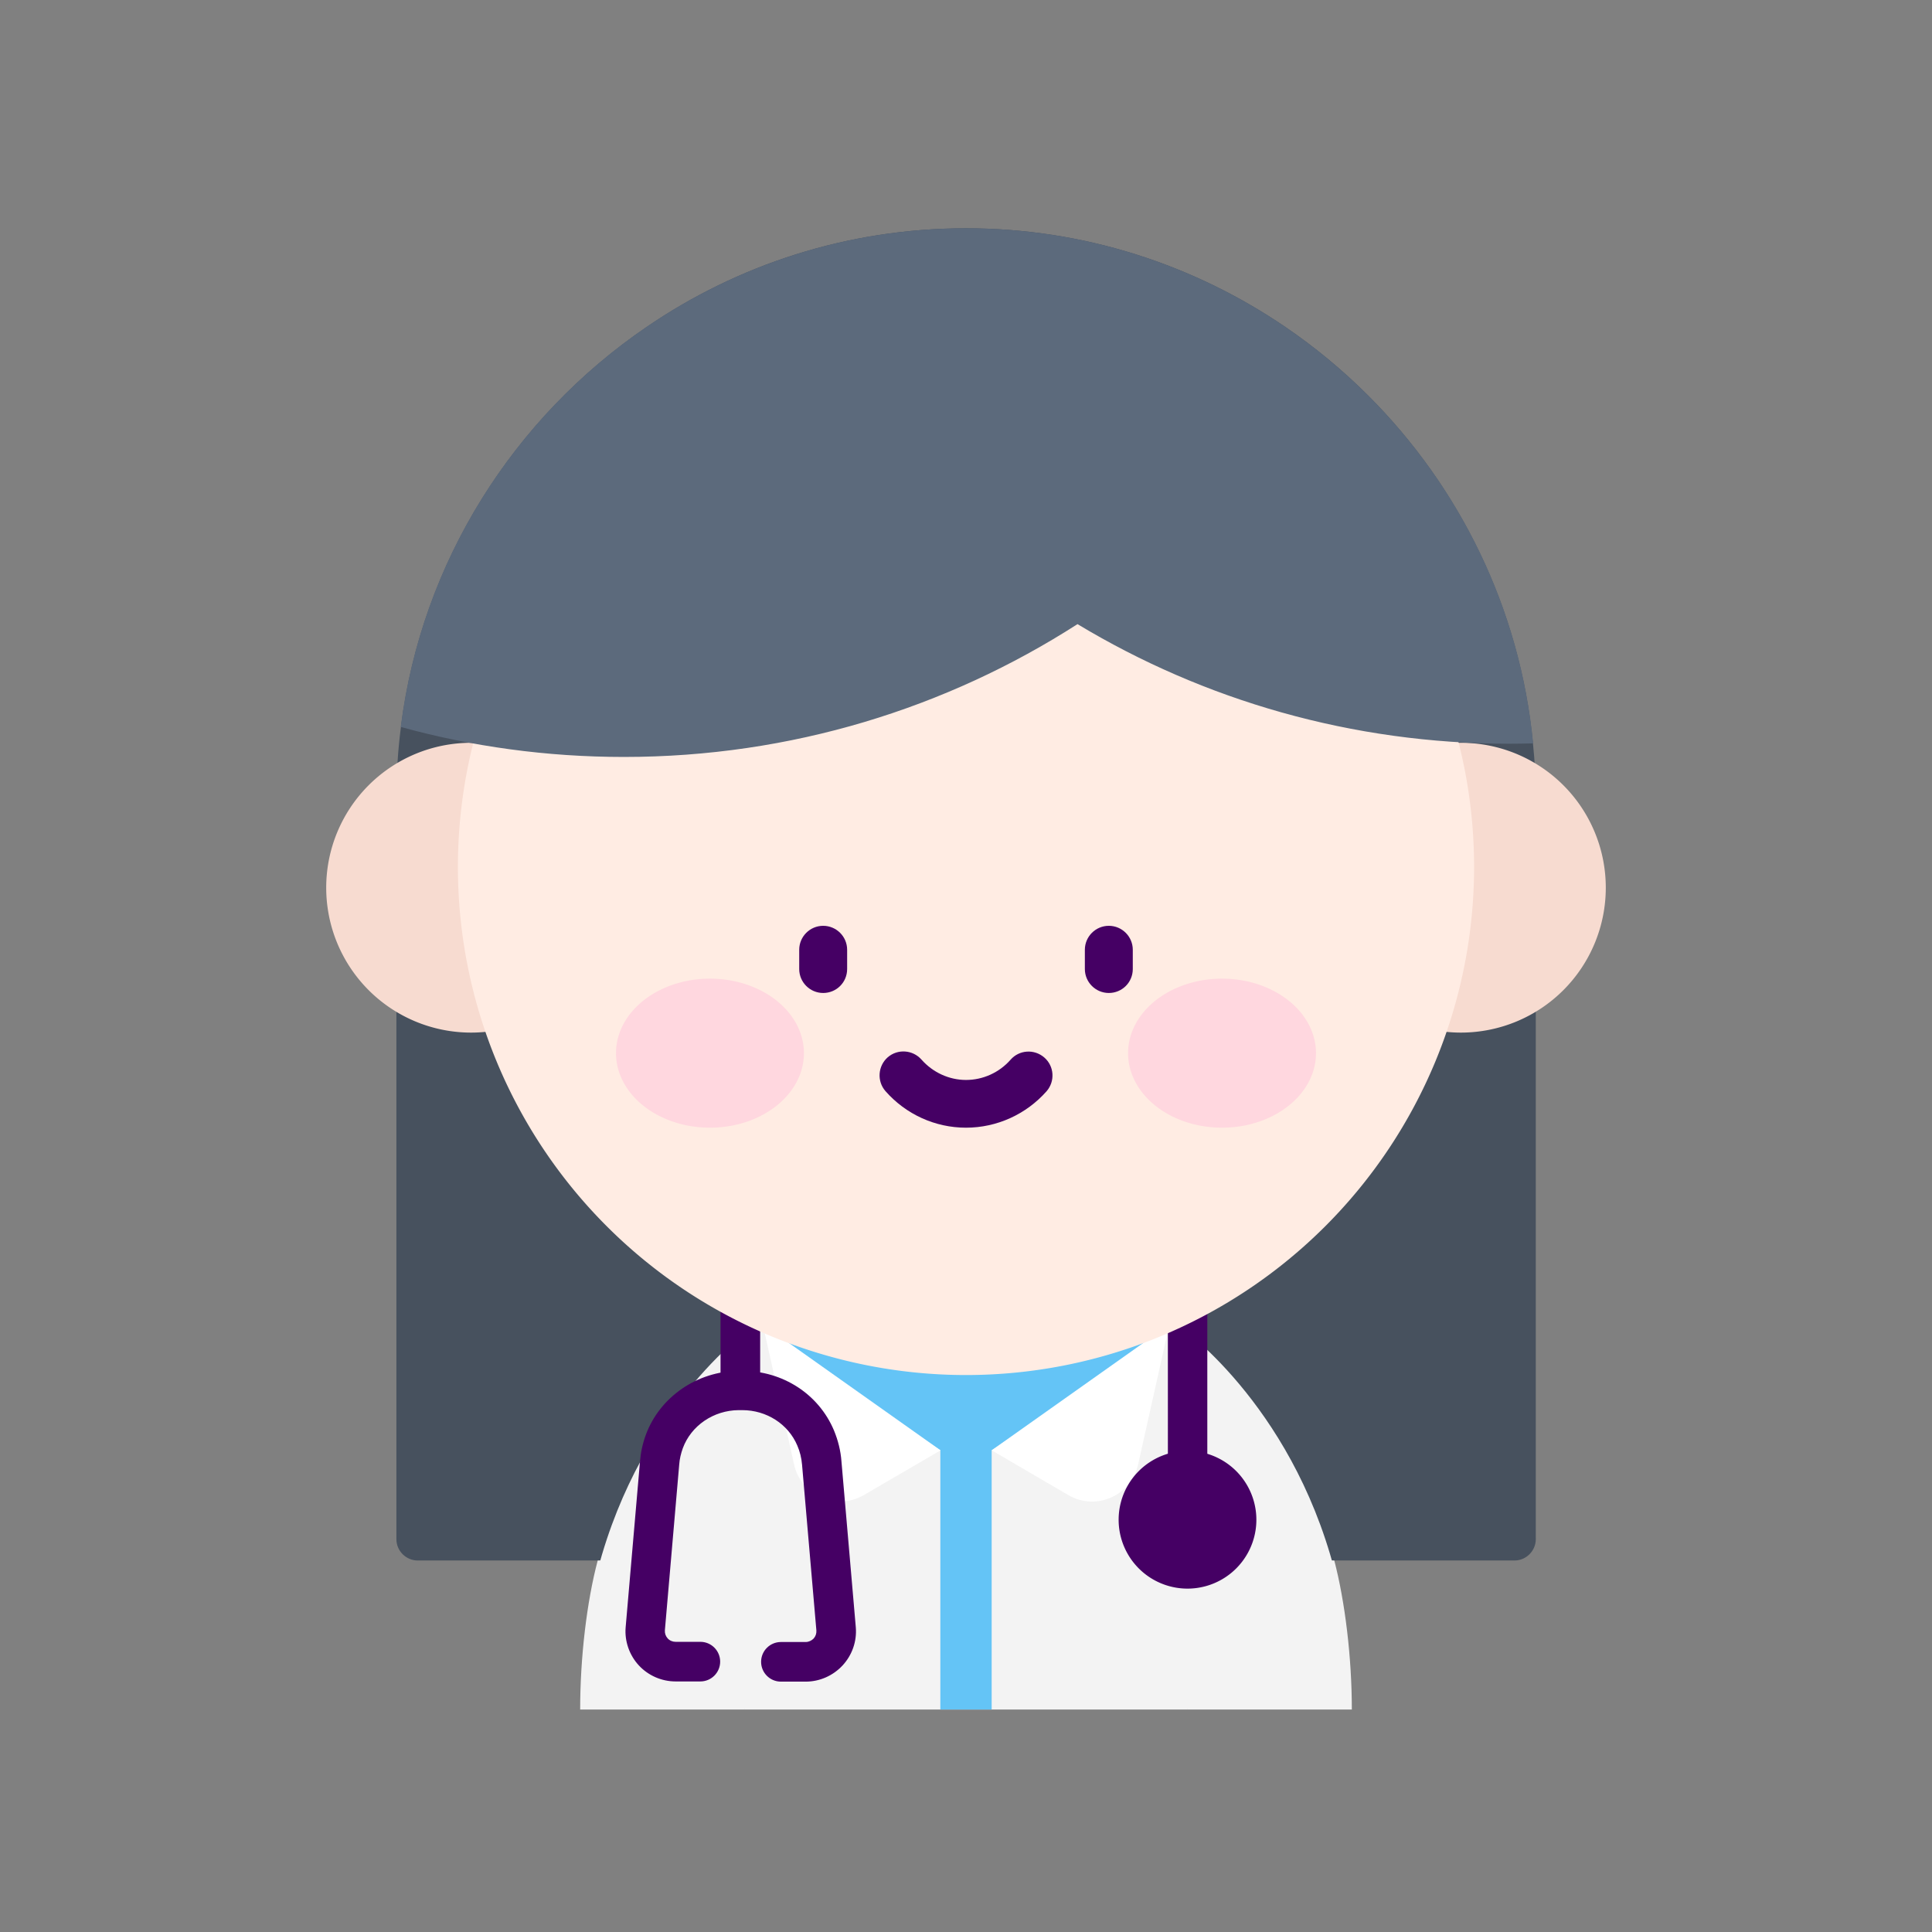 <?xml version="1.0" standalone="no"?><!DOCTYPE svg PUBLIC "-//W3C//DTD SVG 1.1//EN" "http://www.w3.org/Graphics/SVG/1.1/DTD/svg11.dtd"><svg t="1681573643326" class="icon" viewBox="0 0 1024 1024" version="1.1" xmlns="http://www.w3.org/2000/svg" p-id="1631" xmlns:xlink="http://www.w3.org/1999/xlink" width="200" height="200"><rect x="0" y="0" width="1024" height="1024" fill="#808080" stroke="none"/><path d="M814 422.9v392.9c0 6.2-5.1 11.3-11.3 11.3H221.4c-6.2 0-11.3-5.1-11.3-11.3V422.9c0-12.7 0.8-25.3 2.4-37.6 11-87.8 60.1-164.1 130.1-211.9C390.9 140.3 449.3 121 512 121s121 19.4 169.4 52.4c15.7 10.7 30.4 22.9 43.8 36.3 48.3 48.3 80.4 112.8 87.3 184.3 1 9.5 1.5 19.2 1.5 28.9z" fill="#47515E" p-id="1632"></path><path d="M707.3 832.1L631.5 904l-2.2 2.1H394.7l-2.2-2.1-75.7-71.9c23.4-89.3 83.4-130.1 83.4-130.1h223.7s59.9 40.8 83.4 130.1z" fill="#F3F3F3" p-id="1633"></path><path d="M394.7 827.1v79h-87.2c0-27.6 3.5-57.2 9.3-79h77.9zM716.5 906.1h-87.2v-79h77.9c5.7 21.8 9.3 51.4 9.3 79z" fill="#F3F3F3" p-id="1634"></path><path d="M525.6 768.7v137.4h-27.2V768.7l-87.2-58.4h202.6z" fill="#64C4F6" p-id="1635"></path><path d="M525.6 768.7l40.6 23.7c14.6 8.6 33.3 0.4 37-16.1l16.6-74.3-94.2 66.7zM404.3 702l16.6 74.3c3.7 16.5 22.4 24.6 37 16.1l40.6-23.7-94.2-66.7z" fill="#FFFFFF" p-id="1636"></path><path d="M507.3 720l-0.3 0.5-0.3-0.5h0.3z" fill="#EFEAEB" p-id="1637"></path><path d="M507.3 720l-0.3 0.5-0.3-0.5h0.3z" fill="#EFEAEB" p-id="1638"></path><path d="M507.3 720l-0.3 0.5-0.3-0.5h0.3z" fill="#EFEAEB" p-id="1639"></path><path d="M507.3 720l-0.3 0.5-0.3-0.5h0.3z" fill="#EFEAEB" p-id="1640"></path><path d="M392.4 741.6c-5.8 0-10.5-4.7-10.5-10.5v-51.4c0-50.8 39.7-92.5 90.4-95.1 5.8-0.3 10.7 4.2 11 9.9 0.3 5.8-4.2 10.7-9.9 11-39.5 2-70.5 34.6-70.5 74.2v51.4c-0.1 5.9-4.8 10.5-10.5 10.5z" fill="#450064" p-id="1641"></path><path d="M629.4 805.5m-36.5 0a36.5 36.5 0 1 0 73 0 36.5 36.5 0 1 0-73 0Z" fill="#450064" p-id="1642"></path><path d="M427 891.3h-13.1c-5.8 0-10.5-4.7-10.5-10.5s4.7-10.5 10.5-10.5H427c1.6 0 3.1-0.7 4.2-1.8 1.1-1.2 1.6-2.7 1.5-4.3l-7.6-87.9c-0.3-3.5-1.1-6.9-2.5-10.1-4.8-11.4-16.3-18.8-29.2-18.8h-1.9c-13.3 0.1-25.2 8.2-29.6 20.2-1 2.8-1.7 5.7-1.9 8.6l-7.6 87.9c-0.1 1.6 0.4 3.1 1.5 4.3s2.6 1.8 4.2 1.8h13.1c5.8 0 10.5 4.7 10.5 10.5s-4.7 10.5-10.5 10.5h-13.1c-7.4 0-14.5-3.1-19.5-8.5s-7.6-12.8-7-20.1l7.6-87.9c0.4-4.9 1.4-9.6 3.1-14.2 7.4-20.1 27.2-33.7 49.1-33.9h2.1c21.4 0 40.4 12.3 48.5 31.5 2.2 5.3 3.6 10.9 4 16.6l7.6 87.9c0.6 7.4-2 14.7-7 20.1-5.1 5.5-12.2 8.6-19.6 8.6zM629.5 809.1c-5.8 0-10.5-4.7-10.5-10.5V679.8c0-39.7-31-72.3-70.7-74.2-5.8-0.3-10.2-5.2-10-11 0.3-5.8 5.2-10.2 11-10 50.8 2.4 90.6 44.2 90.6 95.1v118.8c0.1 5.9-4.6 10.6-10.4 10.6z" fill="#450064" p-id="1643"></path><path d="M249.7 470.5m-76.8 0a76.8 76.8 0 1 0 153.6 0 76.8 76.8 0 1 0-153.6 0Z" fill="#F7DBD0" p-id="1644"></path><path d="M774.3 470.5m-76.8 0a76.8 76.8 0 1 0 153.6 0 76.8 76.8 0 1 0-153.6 0Z" fill="#F7DBD0" p-id="1645"></path><path d="M512 459.5m-269.3 0a269.3 269.3 0 1 0 538.6 0 269.3 269.3 0 1 0-538.6 0Z" fill="#FFECE3" p-id="1646"></path><path d="M812.6 394c-4.1 0.1-8.3 0.2-12.4 0.2-83.8 0-162.2-23.1-229.1-63.4-69.3 44.5-151.8 70.4-240.4 70.4-40.9 0-80.6-5.5-118.3-15.9 11-87.8 60.1-164.1 130.1-211.9C390.9 140.3 449.3 121 512 121s121 19.4 169.4 52.4c15.7 10.7 30.4 22.9 43.8 36.3 48.4 48.3 80.5 112.7 87.4 184.3z" fill="#5C6A7C" p-id="1647"></path><path d="M326.5 558.2a49.8 39.5 0 1 0 99.6 0 49.8 39.5 0 1 0-99.6 0Z" fill="#FFD7DF" p-id="1648"></path><path d="M597.9 558.2a49.8 39.5 0 1 0 99.6 0 49.8 39.5 0 1 0-99.6 0Z" fill="#FFD7DF" p-id="1649"></path><path d="M436.3 526.3c-7 0-12.7-5.7-12.7-12.7v-10.2c0-7 5.7-12.7 12.7-12.7s12.7 5.7 12.7 12.7v10.2c0 7.1-5.7 12.7-12.7 12.7zM587.7 526.3c-7 0-12.7-5.7-12.7-12.7v-10.2c0-7 5.7-12.7 12.7-12.7s12.7 5.7 12.7 12.7v10.2c0 7.1-5.7 12.7-12.7 12.7zM512 597.7c-16.4 0-31.9-7.1-42.7-19.4-4.6-5.3-4-13.3 1.2-17.9 5.3-4.6 13.3-4 17.9 1.2 6 6.8 14.6 10.8 23.6 10.8s17.6-3.9 23.6-10.7c4.6-5.3 12.6-5.8 17.9-1.2 5.3 4.6 5.8 12.6 1.2 17.9-10.8 12.2-26.3 19.3-42.7 19.3z" fill="#450064" p-id="1650"></path></svg>